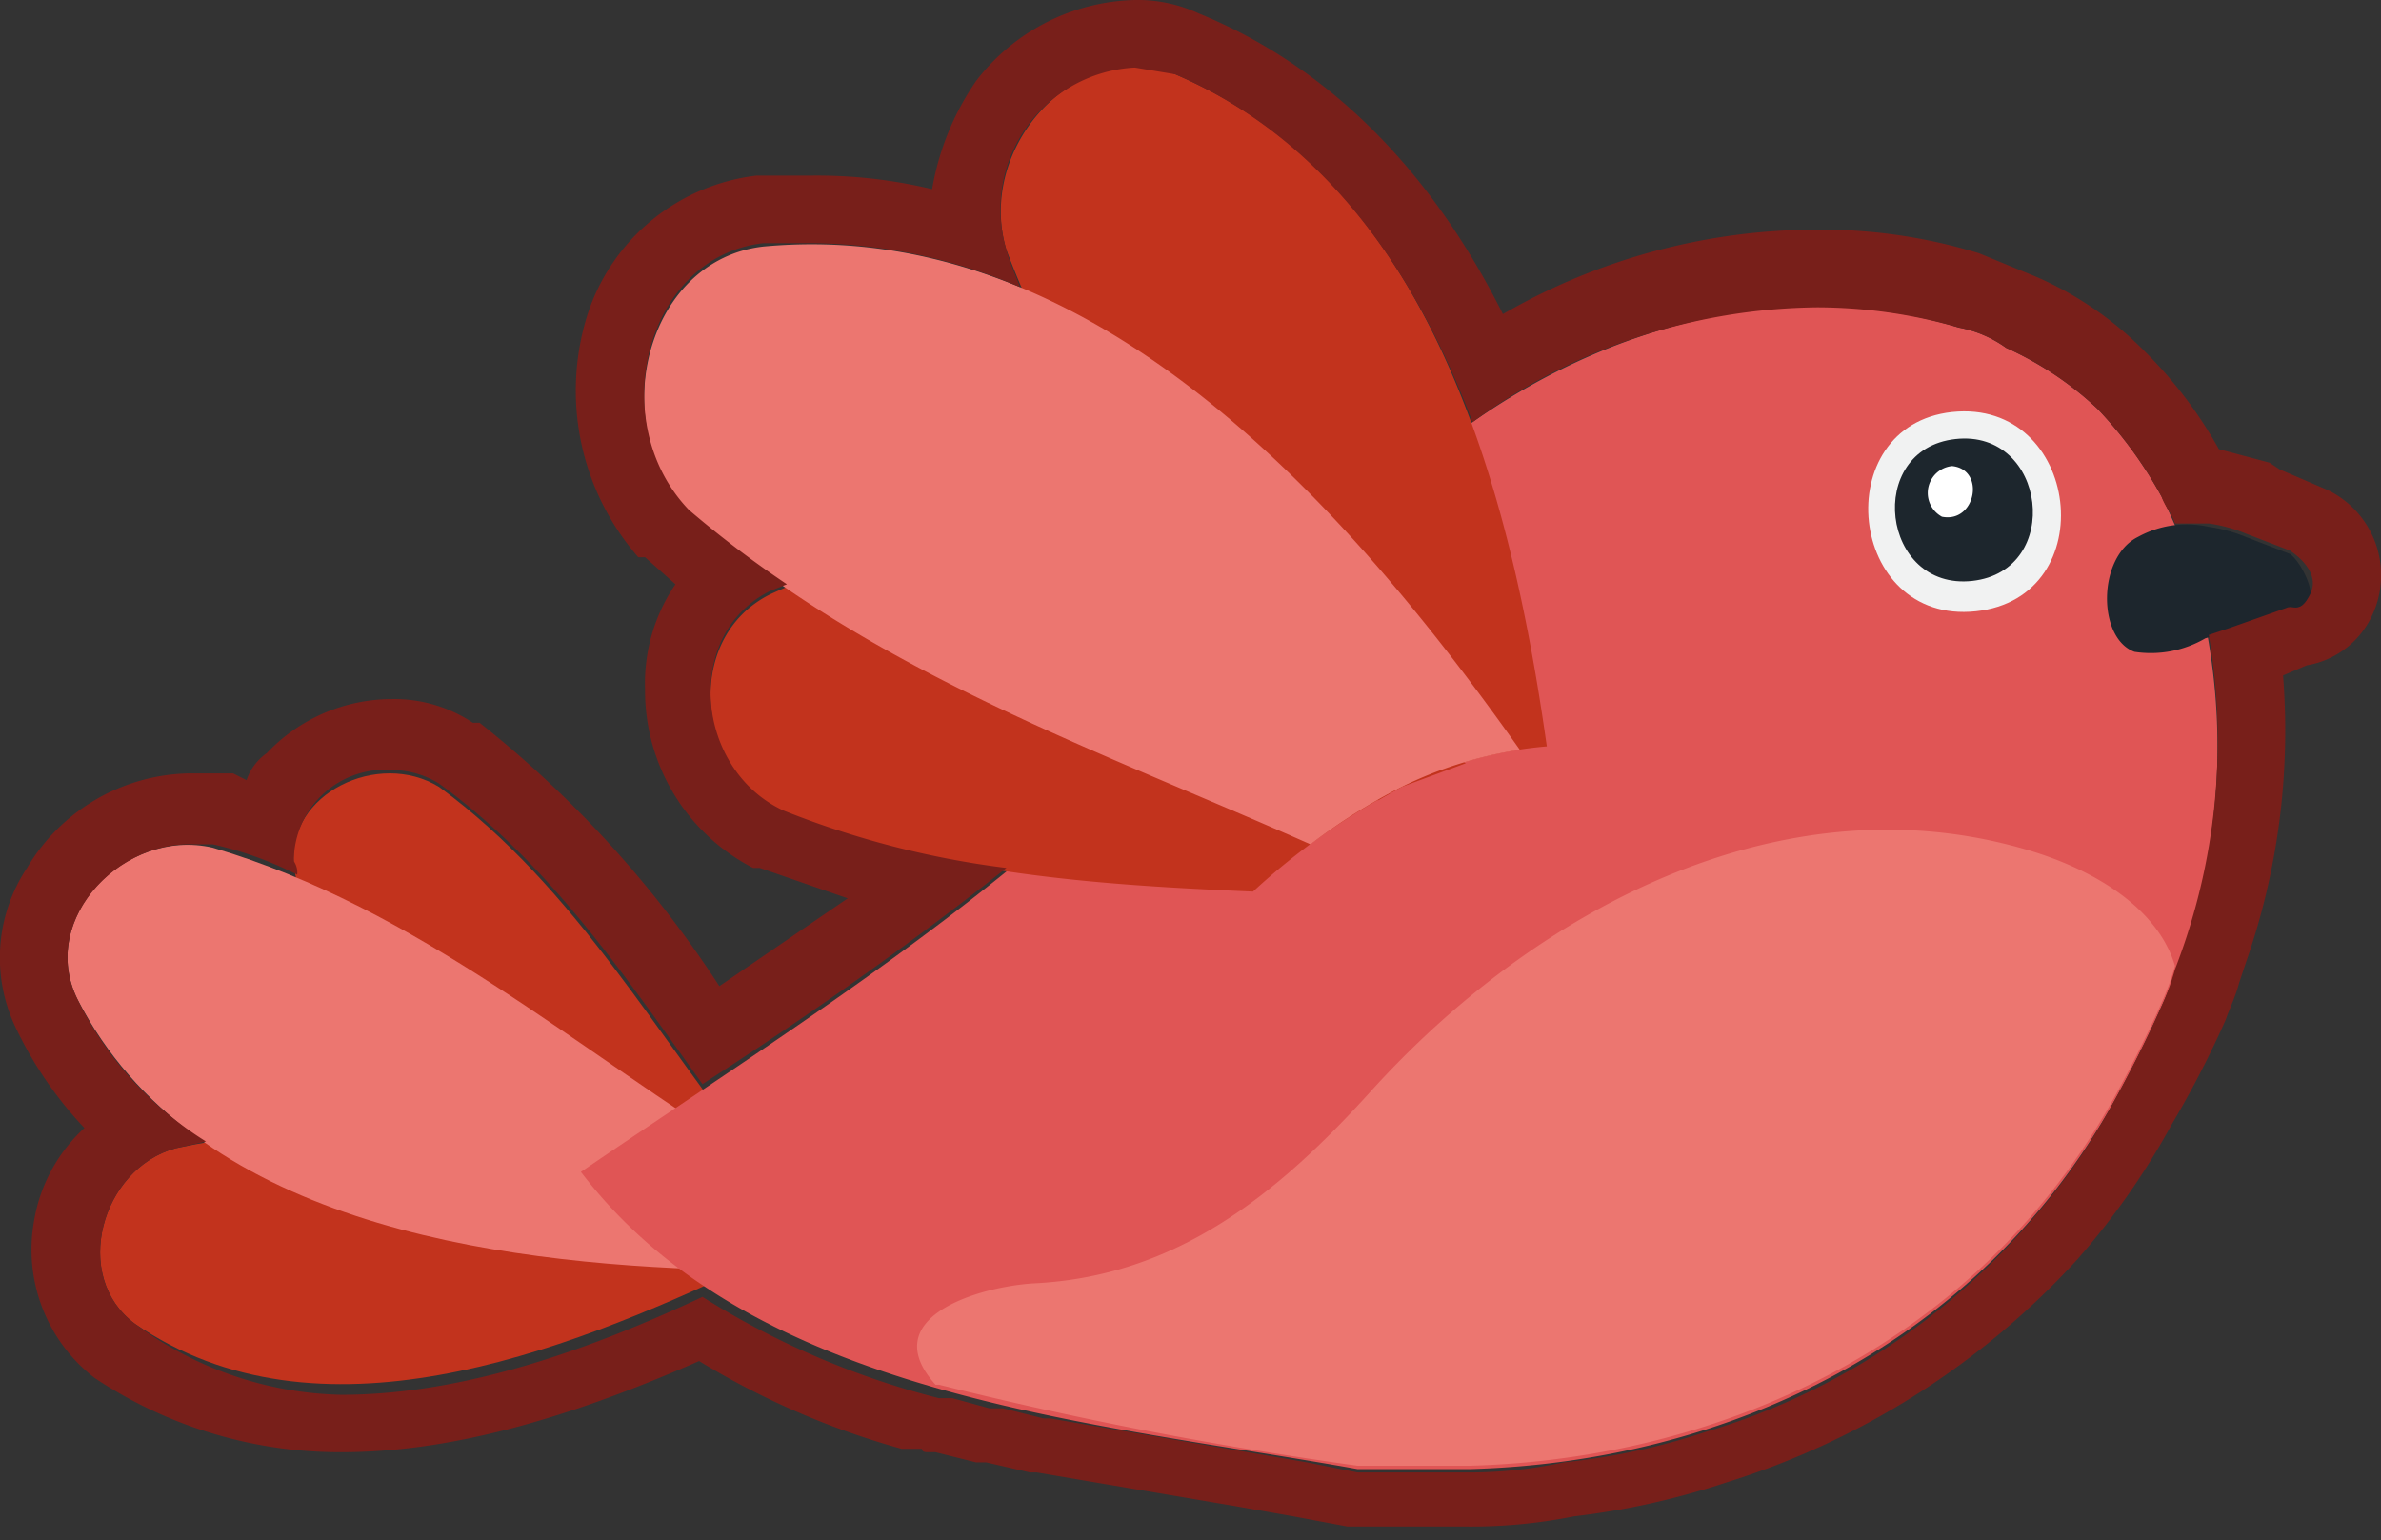 <svg xmlns="http://www.w3.org/2000/svg" viewBox="0 0 70.5 45.6"><rect x="0" y="0" width="70.5" height="45.6" fill="#333333" stroke="none"/><g id="Layer_2" data-name="Layer 2"><g id="Layer_1-2" data-name="Layer 1"><path d="M22.6,34.6c-3.1-3.8-5.5-8.3-9.6-11.3-1.8-1.1-4.5.2-4.3,2.3.8,5.9,7.2,9.2,12.3,11.2,1.3.5,2.2-1.1,1.6-2.2Z" style="fill:#c2331d"/><path d="M21.5,34.5c-5.4-.3-10.8-1.7-16.3-.5C3,34.6,2.1,37.8,4,39.2c5.4,3.7,12.6.9,18.1-1.7,1.4-.7.8-2.6-.6-3Z" style="fill:#c2331d"/><path d="M22.3,34.3c-5.2-3.2-9.9-7.4-16-9.2-2.6-.6-5.2,2.1-4,4.5,3.4,6.6,12.2,7.8,19,8,1.8.1,2.2-2.2,1-3.3Z" style="fill:#ec7670"/><path d="M65.1,17.6A14.5,14.5,0,0,0,64,14.7a12.4,12.4,0,0,0-1.9-2.6,9.8,9.8,0,0,0-2.7-1.8A3.5,3.5,0,0,0,58,9.7c-5.9-1.8-12.1.5-16.4,4.4l-1.4,1.3c-.8.7-1.5,1.6-2.3,2.4L36,19.9C30.7,26,23.8,30.2,17.2,34.7c5.1,6.7,15.2,7.4,23,8.8h3.3c7.6-.2,15.1-3.7,19.1-10.9.5-.9,1-1.9,1.4-2.8A18.6,18.6,0,0,0,65.1,17.6Z" style="fill:#e05555"/><path d="M59.8,25.1c-7.2-2-14.4,1.9-19.2,7.2-2.8,3.1-5.8,5.5-10,5.7-1.6.1-4.7,1-2.9,3h.1a117.5,117.5,0,0,0,12.4,2.4h3.3c7.6-.2,15.1-3.7,19.1-10.9.5-.9,1-1.9,1.4-2.8a7.6,7.6,0,0,0,.4-1.1C63.9,26.9,62,25.7,59.8,25.1Z" style="fill:#ec7670"/><path d="M67.8,16.4l-1.3-.5a4.5,4.5,0,0,0-1.1-.3,3,3,0,0,0-2.1.3c-1.2.6-1.2,3-.1,3.4a3.2,3.2,0,0,0,2.1-.4l.7-.2,1.7-.6c.2-.1.6-.1.7-.4S68.1,16.6,67.8,16.4Z" style="fill:#1d262d"/><path d="M41.5,23.3a20.4,20.4,0,0,0-4.4,3.1c-4.6-.2-9.3-.5-13.9-2.3-2.6-1.2-3-5.2-.4-6.5,6.9-3.2,14.6.8,20.6,5Z" style="fill:#c2331d"/><path d="M41.5,23.3l-.7.4c-4-5.2-8.6-9.9-11-16.3-.9-3,2-6.3,5-5.2,7.5,3.2,9.9,12.1,11,19.9A11.9,11.9,0,0,0,41.5,23.3Z" style="fill:#c2331d"/><path d="M41.5,23.3A17.8,17.8,0,0,0,38.8,25c-6.3-2.8-13-5.1-18.4-9.8-2.5-2.6-1.3-7.5,2.2-7.9,9.6-.9,17.1,7.4,22.4,14.9A12,12,0,0,0,41.5,23.3Z" style="fill:#ec7670"/><path d="M57.8,12.2c-3.7.4-3.1,6.3.7,5.9S61.6,11.8,57.8,12.2Z" style="fill:#f1f2f2"/><path d="M57.9,13c-2.7.3-2.2,4.5.5,4.2S60.6,12.7,57.9,13Z" style="fill:#1d262d"/><path d="M57.8,13.8a.8.8,0,0,0-.3,1.5C58.5,15.5,58.8,13.9,57.8,13.8Z" style="fill:#fff"/><path d="M33.6,2l1.2.2c4.4,1.9,7.1,5.8,8.8,10.3A17.6,17.6,0,0,1,53.8,9.1a15.2,15.2,0,0,1,4.2.6,3.5,3.5,0,0,1,1.4.6,9.8,9.8,0,0,1,2.7,1.8A12.4,12.4,0,0,1,64,14.7c.1.3.3.5.4.8h1a4.5,4.5,0,0,1,1.1.3l1.3.5c.3.2.9.7.6,1.3s-.5.3-.7.4l-1.7.6h0l-.6.2a18.7,18.7,0,0,1-1,9.9h0a7.6,7.6,0,0,1-.4,1.1c-.4.9-.9,1.9-1.4,2.8A19.5,19.5,0,0,1,60,36.3a20.3,20.3,0,0,1-9.5,6.1,19.6,19.6,0,0,1-4.2.9,13.3,13.3,0,0,1-2.8.3H40.2l-1.5-.3h0l-7.6-1.3h-.2l-1.2-.3h-.4l-1.1-.3h-.4a24.3,24.3,0,0,1-7-3c-3.2,1.5-7,2.9-10.7,2.9A10.6,10.6,0,0,1,4,39.2C2.1,37.8,3,34.6,5.2,34l.9-.2a10.3,10.3,0,0,1-3.8-4.2C1.2,27.4,3.3,25,5.6,25h.7a10.6,10.6,0,0,1,2.5.9.6.6,0,0,0-.1-.4,2.7,2.7,0,0,1,2.9-2.7,2.7,2.7,0,0,1,1.4.4c3.3,2.4,5.5,5.7,7.8,8.9,3.1-2,6.1-4.1,9-6.4a26.7,26.7,0,0,1-6.6-1.7c-2.6-1.2-3-5.2-.4-6.5l.5-.2a31.5,31.5,0,0,1-2.9-2.2c-2.5-2.6-1.3-7.5,2.2-7.9H24a16,16,0,0,1,6.2,1.3c-.1-.3-.3-.7-.4-1.1A4.2,4.2,0,0,1,33.6,2m0-2a6.1,6.1,0,0,0-4.7,2.4,8,8,0,0,0-1.3,3.2A14.7,14.7,0,0,0,24,5.2H22.4a6,6,0,0,0-5,4.1,7.5,7.5,0,0,0,1.5,7.2h.2l.9.8a5.2,5.2,0,0,0-.9,3.1,5.9,5.9,0,0,0,3.2,5.3h.2l2.6.9-3.8,2.6a32.6,32.6,0,0,0-7.1-7.8H14a4.2,4.2,0,0,0-2.4-.7,5.1,5.1,0,0,0-3.7,1.6,1.6,1.6,0,0,0-.6.8l-.4-.2H5.6A5.7,5.7,0,0,0,.8,25.7a4.8,4.8,0,0,0-.3,4.8h0a11.5,11.5,0,0,0,2,2.9A4.8,4.8,0,0,0,1,36.2a4.8,4.8,0,0,0,1.8,4.6h0A13.1,13.1,0,0,0,10.1,43c3.1,0,6.5-.9,10.6-2.7a23.6,23.6,0,0,0,6,2.6h.6c0,.1.1.1.2.1h.2l1.2.3h.3l1.3.3h.2l5.9,1,1.7.3,1.6.3h3.6a15.5,15.5,0,0,0,3.1-.3,22.6,22.6,0,0,0,4.5-1,23.5,23.5,0,0,0,10.4-6.6,22.1,22.1,0,0,0,2.8-4,30.1,30.1,0,0,0,1.6-3.1c.1-.3.3-.7.4-1.1l.2-.6h0a20.8,20.8,0,0,0,1.1-8.5l.7-.3a2.6,2.6,0,0,0,1.9-1.4,2.8,2.8,0,0,0-1.3-3.8l-1.4-.6-.3-.2-1.5-.4h0a13,13,0,0,0-2.2-2.9,10.2,10.2,0,0,0-3.2-2.2l-1.7-.7a15.9,15.9,0,0,0-4.8-.7,18.6,18.6,0,0,0-9.3,2.5C42.4,5.1,39.4,2,35.5.4h0A4.3,4.3,0,0,0,33.6,0Z" style="fill:#781f1a"/></g></g></svg>